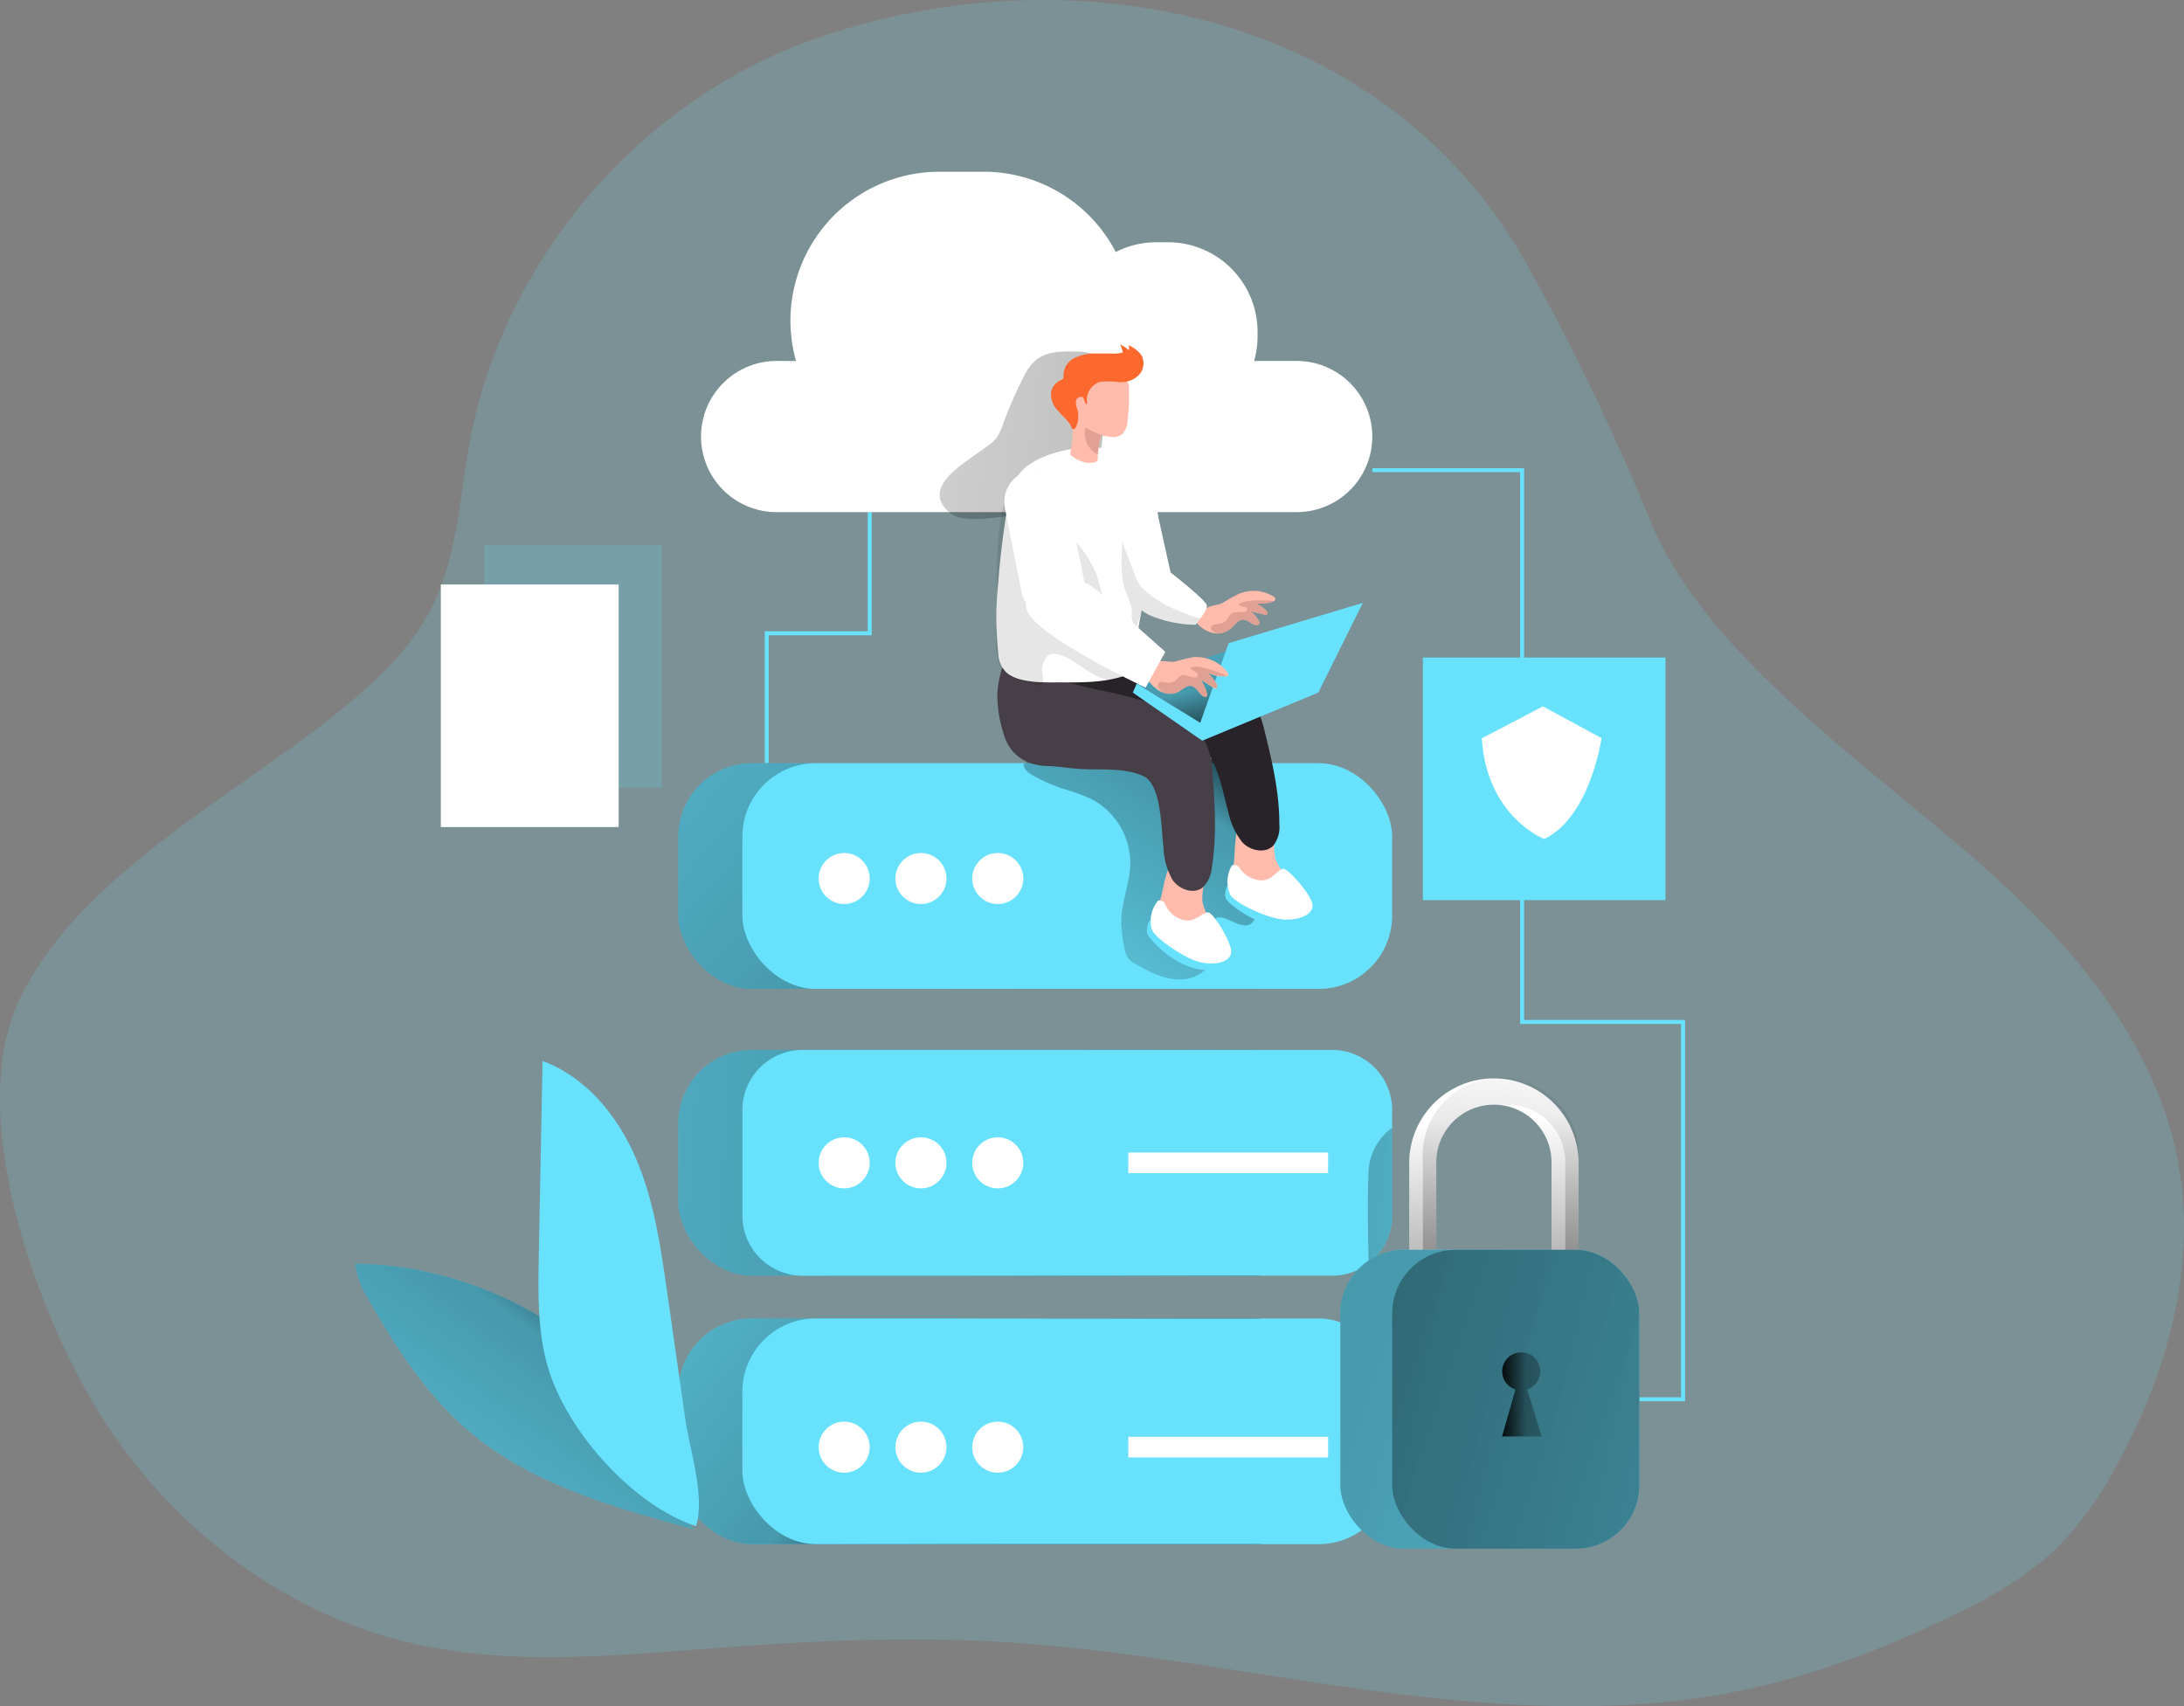 <svg xmlns="http://www.w3.org/2000/svg" xmlns:xlink="http://www.w3.org/1999/xlink" width="309.995" height="242.193" viewBox="0 0 309.995 242.193"><rect x="0" y="0" width="309.995" height="242.193" fill="#808080" stroke="none"/><defs><linearGradient id="a" x1="0.638" y1="0.537" x2="-0.755" y2="0.167" gradientUnits="objectBoundingBox"><stop offset="0.01"/><stop offset="0.13" stop-opacity="0.69"/><stop offset="0.25" stop-opacity="0.322"/><stop offset="1" stop-opacity="0"/></linearGradient><linearGradient id="b" x1="0.917" y1="0.51" x2="-1.305" y2="0.456" xlink:href="#a"/><linearGradient id="c" x1="-6.828" y1="0.097" x2="10.268" y2="1.037" xlink:href="#a"/><linearGradient id="d" x1="0.952" y1="0.637" x2="-1.282" y2="-0.039" xlink:href="#a"/><linearGradient id="e" x1="0.929" y1="-0.249" x2="-0.201" y2="1.392" xlink:href="#a"/><linearGradient id="f" x1="3.883" y1="0.858" x2="-2.853" y2="0.143" xlink:href="#a"/><linearGradient id="g" x1="0.532" y1="1.366" x2="0.478" y2="0.226" xlink:href="#a"/><linearGradient id="h" x1="0.408" y1="1.957" x2="0.562" y2="-0.163" xlink:href="#a"/><linearGradient id="i" x1="-1.486" y1="-0.157" x2="4.249" y2="1.741" xlink:href="#a"/><linearGradient id="j" x1="-1.565" y1="-0.065" x2="4.398" y2="1.566" xlink:href="#a"/><linearGradient id="k" x1="-0.155" y1="0.5" x2="2.842" y2="0.5" xlink:href="#a"/><linearGradient id="l" x1="1.004" y1="1.35" x2="-0.822" y2="-2.195" xlink:href="#a"/><linearGradient id="m" x1="0.999" y1="-0.043" x2="-0.458" y2="1.541" xlink:href="#a"/></defs><g transform="translate(-0.009 -0.049)"><path d="M229.46,45.146A341.464,341.464,0,0,1,245.926,79.5c4.638,11.648,14.634,21.5,23.837,29.653,10.16,9,21.2,17.006,30.765,26.634s17.726,21.268,20.385,34.552c3.01,15.035-1.358,30.781-8.843,44.172a48.336,48.336,0,0,1-8.883,11.918A53.361,53.361,0,0,1,290.5,234.66c-12.074,6.037-24.769,10.724-38.176,12.532-13.955,1.881-28.147,1.047-42.078-.679-18.732-2.315-37.293-6.233-56.139-7.362-13.587-.818-27.223-.147-40.794.875-14.52,1.088-29.325,2.56-43.485-.818-18.585-4.425-34.691-17.243-44.532-33.669C16.714,191.257,7.07,164.1,14.579,148.083c8-17.055,29.685-28.63,43.886-39.812,5.726-4.524,11.452-9.505,14.724-16.049,3.648-7.3,3.918-15.747,5.432-23.722,4.908-25.972,24.54-48.63,49.6-57.154C163.39-.646,205.877,7.313,226.605,40.254,227.611,41.825,228.56,43.477,229.46,45.146Z" transform="translate(-11.87 -6.02)" fill="#68e1fd" opacity="0.18" style="isolation:isolate"/><path d="M282.527,213.741h-6.495v-.564h5.922v-52.99H259.115V81.854H238.15V81.29h21.53v78.332h22.847Z" transform="translate(-43.341 -14.786)" fill="#68e1fd"/><path d="M133.283,124.56h-.573V105.828h14.618V88.92h.564V106.4H133.283Z" transform="translate(-24.152 -16.174)" fill="#68e1fd"/><rect width="92.238" height="32.041" rx="10.43" transform="translate(96.288 187.2)" fill="#68e1fd"/><rect width="92.238" height="32.041" rx="10.43" transform="translate(96.288 149.09)" fill="#68e1fd"/><rect width="92.238" height="32.041" rx="10.43" transform="translate(96.288 187.2)" fill="url(#a)"/><rect width="92.238" height="32.041" rx="10.43" transform="translate(96.288 149.09)" fill="url(#b)"/><rect width="92.238" height="32.041" rx="10.43" transform="translate(105.376 187.2)" fill="#68e1fd"/><path d="M232.93,196.8v14.969a8.524,8.524,0,0,1-8.548,8.548h-75.15a8.532,8.532,0,0,1-8.532-8.548V196.8a8.532,8.532,0,0,1,8.532-8.532h75.15a8.532,8.532,0,0,1,8.548,8.532Z" transform="translate(-35.315 -39.18)" fill="#68e1fd"/><path d="M252.683,201.77v12.458A8.556,8.556,0,0,1,249.345,221c-.065-2.65-.213-10.029,0-13.3a8.082,8.082,0,0,1,3.337-5.93Z" transform="translate(-55.069 -41.637)" fill="url(#c)"/><rect width="92.238" height="32.041" rx="10.43" transform="translate(96.288 108.386)" fill="#68e1fd"/><rect width="92.238" height="32.041" rx="10.43" transform="translate(96.288 108.386)" fill="url(#d)"/><rect width="92.238" height="32.041" rx="10.43" transform="translate(105.376 108.386)" fill="#68e1fd"/><path d="M216.978,160.291a1.636,1.636,0,0,0-.941,1.8c.082.728.425,1.415.54,2.135.335,2.1-1.415,4.139-3.468,4.671-2.691.687-5.448-.671-7.836-2.086a3.689,3.689,0,0,1-.818-.581,3.419,3.419,0,0,1-.671-1.742,19.23,19.23,0,0,1-.434-3.607c0-2.773,1.219-5.423,1.284-8.18a10.307,10.307,0,0,0-5.513-9.235,32.723,32.723,0,0,0-4.295-1.546,25.834,25.834,0,0,1-3.73-1.636c-.753-.393-1.579-.949-1.636-1.791a8.18,8.18,0,0,1,4.025-.687h23.722a1.232,1.232,0,0,1,1.44.973c1.587,3.8,1.4,8.016,1.726,12.049a24.54,24.54,0,0,0,1.088,5.8c.335,1.022,1.432,2.978.744,4.049C220.912,162.671,218.434,159.9,216.978,160.291Z" transform="translate(-44.19 -29.99)" fill="url(#e)"/><path d="M228.8,73.465a10.724,10.724,0,0,1-10.732,10.724H144.546a10.732,10.732,0,1,1,0-21.456H147A21.145,21.145,0,0,1,167.36,35.87h6.258a21.113,21.113,0,0,1,18.765,11.4,12.614,12.614,0,0,1,5.775-1.391h1.636a12.72,12.72,0,0,1,12.72,12.72v.63a12.7,12.7,0,0,1-.491,3.5h6.086A10.74,10.74,0,0,1,228.8,73.465Z" transform="translate(-34.008 -11.444)" fill="#fff"/><path d="M183.084,79.223a8.588,8.588,0,0,0,.9-2.029,59.222,59.222,0,0,1,2.757-6.315,7.583,7.583,0,0,1,1.849-2.6c1.481-1.211,3.566-1.243,5.481-1.219,1.276,0,2.732.123,3.5,1.137a4.09,4.09,0,0,1,.6,2.241,57.072,57.072,0,0,1-2.151,19.477q-5.276.27-10.569.466c-2.4.1-7.182,1.243-9.145-.474C171.289,85.538,181.424,81.595,183.084,79.223Z" transform="translate(-41.544 -17.119)" fill="url(#f)"/><path d="M278.527,219.434a1.922,1.922,0,0,1-1.922-1.882V205.095a8.18,8.18,0,1,0-16.36,0v12.458a1.922,1.922,0,1,1-3.845,0V205.095a12.025,12.025,0,0,1,24.049,0v12.458A1.922,1.922,0,0,1,278.527,219.434Z" transform="translate(-56.373 -40.054)" fill="#fff"/><path d="M280.447,205.095v12.458a1.906,1.906,0,0,1-.949,1.636,1.873,1.873,0,0,1-.973.27,1.922,1.922,0,0,1-1.922-1.906V205.095a8.18,8.18,0,0,0-7.207-8.123,9.573,9.573,0,0,0-.973-.057,8.18,8.18,0,0,0-8.18,8.18v12.458a1.922,1.922,0,0,1-.949,1.636,1.9,1.9,0,0,1-.982.27,1.931,1.931,0,0,1-1.922-1.922V205.095a12.041,12.041,0,0,1,12.033-12.025,9.575,9.575,0,0,1,.973.049A12.025,12.025,0,0,1,280.447,205.095Z" transform="translate(-56.371 -40.054)" fill="url(#g)"/><path d="M280.85,205.092V217.55a1.1,1.1,0,1,1-1.89,0V205.092a8.18,8.18,0,0,0-8.18-8.18,9.732,9.732,0,0,0-.982.057,9.567,9.567,0,0,0-.973-.057,8.18,8.18,0,0,0-8.18,8.18V217.55a1.1,1.1,0,1,1-1.9,0V205.092a11.084,11.084,0,1,1,22.086,0Z" transform="translate(-56.773 -40.052)" fill="url(#h)"/><rect width="42.438" height="42.438" rx="9.04" transform="translate(190.252 177.45)" fill="#68e1fd"/><rect width="42.43" height="42.43" rx="9.03" transform="translate(190.252 177.458)" fill="url(#i)"/><rect width="35.076" height="42.43" rx="9.03" transform="translate(197.614 177.458)" fill="url(#j)"/><path d="M274.418,246.017h0a2.7,2.7,0,1,1,1.636,0l2.1,6.675H272.52Z" transform="translate(-59.306 -48.731)" fill="url(#k)"/><circle cx="3.624" cy="3.624" r="3.624" transform="translate(116.207 121.13)" fill="#fff"/><circle cx="3.624" cy="3.624" r="3.624" transform="translate(127.103 121.13)" fill="#fff"/><circle cx="3.624" cy="3.624" r="3.624" transform="translate(138.007 121.13)" fill="#fff"/><circle cx="3.624" cy="3.624" r="3.624" transform="translate(116.207 161.491)" fill="#fff"/><circle cx="3.624" cy="3.624" r="3.624" transform="translate(127.103 161.491)" fill="#fff"/><circle cx="3.624" cy="3.624" r="3.624" transform="translate(138.007 161.491)" fill="#fff"/><circle cx="3.624" cy="3.624" r="3.624" transform="translate(116.207 201.851)" fill="#fff"/><circle cx="3.624" cy="3.624" r="3.624" transform="translate(127.103 201.851)" fill="#fff"/><circle cx="3.624" cy="3.624" r="3.624" transform="translate(138.007 201.851)" fill="#fff"/><path d="M225.98,154.085a6.969,6.969,0,0,0,.164,2.969A4.908,4.908,0,0,0,228,159.287a8.352,8.352,0,0,0,6.078,1.407,1.186,1.186,0,0,0,.769-.335,1.031,1.031,0,0,0,.2-.6,4.573,4.573,0,0,0-1.235-3.1,10.3,10.3,0,0,1-1.89-2.838c-.687-2.029.671-7.01-3.027-6.667C225.841,147.443,226.209,151.933,225.98,154.085Z" transform="translate(-50.82 -31.695)" fill="#ffbbab"/><path d="M206.37,121.633a68.843,68.843,0,0,1,8.393.818c4.908.753,8.049,2.838,9.26,7.763,1.112,4.5,2.225,9.055,2.209,13.693a4.245,4.245,0,0,1-.875,3.059c-1.137,1.145-3.2.72-4.319-.425A10.074,10.074,0,0,1,219,142.205c-.769-2.626-1.742-8.851-4.524-9.546-4.712-1.178-9.554,1.791-14.168,0a20.916,20.916,0,0,1-4.671-2.323,8.671,8.671,0,0,1-3.223-4.008,9.357,9.357,0,0,1-.483-2.691,11.558,11.558,0,0,1,.049-2.258c.147-.867.294-.769,1.17-.761,1.481,0,2.953.115,4.425.254C200.505,121.117,203.434,121.551,206.37,121.633Z" transform="translate(-44.634 -26.866)" fill="#282328"/><path d="M224.8,159.75s-.671,1.186-.139,2,6.462,5.669,11.223,3.01-5.415-4.417-5.415-4.417Z" transform="translate(-50.559 -33.99)" fill="#68e1fd"/><path d="M225.515,156.209a.924.924,0,0,1,1.121.45,3.82,3.82,0,0,0,3.272,1.693c1.456-.155,2.241-1.71,2.945-1.636s4.041,3.771,4.09,5.17-2.012,2.16-4.155,2.02-6.749-2.241-7.517-3.477A4.556,4.556,0,0,1,225.515,156.209Z" transform="translate(-50.633 -33.336)" fill="#fff"/><path d="M213.248,160.392a6.928,6.928,0,0,0-.327,2.961,4.842,4.842,0,0,0,1.464,2.5,8.319,8.319,0,0,0,5.767,2.389,1.211,1.211,0,0,0,.818-.2,1.063,1.063,0,0,0,.3-.556,4.605,4.605,0,0,0-.712-3.272,10.209,10.209,0,0,1-1.4-3.108c-.352-2.11,1.808-6.806-1.9-7.076C214.165,153.816,213.8,158.323,213.248,160.392Z" transform="translate(-48.452 -32.947)" fill="#ffbbab"/><path d="M199.4,125.09a70.012,70.012,0,0,1,8.18,2.135c4.687,1.546,7.468,4.09,7.861,9.178.352,4.622.7,9.3-.065,13.906a4.254,4.254,0,0,1-1.366,2.871c-1.309.941-3.272.188-4.2-1.129a9.943,9.943,0,0,1-1.292-4.605c-.335-2.716-.27-9-2.9-10.16-2.781-1.211-5.881-.818-8.834-.982-1.538-.082-3.157-.384-4.663-.417-5.031-.106-6.078-3.853-6.25-4.442a18.445,18.445,0,0,1-.933-5.841,14.806,14.806,0,0,1,.466-2.871c.188-.875.2-.973,1.145-.818,1.464.245,2.9.6,4.327.973C193.709,123.61,196.515,124.526,199.4,125.09Z" transform="translate(-43.367 -27.093)" fill="#473f47"/><path d="M211.387,165.69a2.363,2.363,0,0,0-.466,1.955c.352.892,5.44,6.65,10.577,4.8s-4.614-5.243-4.614-5.243Z" transform="translate(-48.079 -35.071)" fill="#68e1fd"/><path d="M212.611,162.337a.933.933,0,0,1,1.039.63,3.812,3.812,0,0,0,2.969,2.209c1.464.082,2.454-1.325,3.174-1.129s3.37,4.384,3.166,5.726-2.339,1.8-4.425,1.309-6.29-3.313-6.847-4.654a4.548,4.548,0,0,1,.924-4.09Z" transform="translate(-48.208 -34.458)" fill="#fff"/><path d="M209.957,113l-12.687,4.63,9,5.571,12.826-7.239Z" transform="translate(-35.901 -20.557)" fill="#68e1fd"/><path d="M209.957,113l-12.687,4.63,9,5.571,12.826-7.239Z" transform="translate(-35.901 -20.557)" fill="url(#l)"/><path d="M196.57,117.4l9.857,6.83L222.9,117.4l6.323-12.736-19.051,5.726-4.033,11.3-9-5.571Z" transform="translate(-35.774 -19.039)" fill="#68e1fd"/><path d="M209.99,105.924a2.532,2.532,0,0,1-2.847.221l-.2-.172c-1.325-1.3-1.538-4.09-1.481-6.127a22.626,22.626,0,0,1,.213-2.56l5.006-6.086,2.585,11.64a14.086,14.086,0,0,1-3.272,3.084Z" transform="translate(-47.1 -21.514)" fill="#fff"/><path d="M206.268,101.645c-.09.556-.1,1.145-.18,1.718-.45,3.125-1.636,6.233-1.186,9.432a3.362,3.362,0,0,1-.049,2.127,2.56,2.56,0,0,1-1.489,1.063c-2.978,1.1-6.225,1.1-9.4,1.072-2.38,0-5.8.188-7.771-1.391a3.943,3.943,0,0,1-1.153-2.757,48.18,48.18,0,0,1,0-10.07l.1-1.309q.409-4.524,1.145-9c.368-2.16.883-4.483,2.544-5.914,2.209-1.906,6.07-2.806,8.916-2.912a9.423,9.423,0,0,1,2.757.237,11.8,11.8,0,0,1,3.509,1.8c1.276.883,2.413,1.636,2.888,3.1a18.815,18.815,0,0,1,.818,5.178,17.881,17.881,0,0,1-.622,4.908c-.2.777-.524,1.538-.72,2.315A1.438,1.438,0,0,0,206.268,101.645Z" transform="translate(-43.337 -20.147)" fill="#fff"/><path d="M190.9,118.207c-.949.131-2.912-1.006-3.591-1.235-.4-.131-.753-.393-1.145-.556-2-.818-1.382-6.667-1.358-8.262.082-4.213-.115-8.614.45-12.769a14.029,14.029,0,0,1,1.252-4.654,5.505,5.505,0,0,1,3.607-2.986,1.571,1.571,0,0,1,.933,0c1.211.507,1.17,2.626,1.235,3.665a8.278,8.278,0,0,0,.646,3.043c.474,1.023,1.235,1.4,1.971,2.16a17.26,17.26,0,0,1,4.033,5.767c.425,1.145.646,2.356,1.022,3.526a25.358,25.358,0,0,0,4.09,7.076c.589.818,1.219,1.8.875,2.732a2.5,2.5,0,0,1-1.562,1.333,5.472,5.472,0,0,1-2.659.368c-2.135-.278-3.746-2-5.652-2.994-.663-.344-1.93-.924-2.683-.6s-1.014,1.333-1.129,2.012c-.065.434.294,1.84.09,2.119A.6.6,0,0,1,190.9,118.207Z" transform="translate(-43.323 -20.872)" fill="#020202" opacity="0.1"/><path d="M205,79.294a2.037,2.037,0,0,1-1.366.45,6.315,6.315,0,0,1-1.235-.164h-.221a.2.2,0,0,0-.172,0,.245.245,0,0,0-.106.172,14.545,14.545,0,0,0-.409,2.454h0v.45a.611.611,0,0,1-.654.7,3.541,3.541,0,0,1-1.137,0,4.957,4.957,0,0,1-2.143-1.137A22.83,22.83,0,0,0,197.953,78a21.758,21.758,0,0,1,.262-5.464,2.986,2.986,0,0,1,3.8-2.4,6.814,6.814,0,0,1,3.517,1.538,1.464,1.464,0,0,1,.384,1.17c0,.728.041,1.456,0,2.184s-.106,1.636-.213,2.454A2.847,2.847,0,0,1,205,79.294Z" transform="translate(-45.664 -17.657)" fill="#ffbbab"/><path d="M204.025,71.208a11.793,11.793,0,0,0-2.838-.057,2.74,2.74,0,0,0-1.808,3.117c-.376.074-.344-.573-.573-.867s-.9,0-1.006.393a2.675,2.675,0,0,0,.2,1.3,3.746,3.746,0,0,1-.2,2.454c-.082.18-.254.384-.434.311s-.278-.425-.368-.589a6.372,6.372,0,0,0-.5-.663c-.368-.434-.818-.818-1.17-1.26a3.4,3.4,0,0,1-1.072-2.757,2.217,2.217,0,0,1,.564-1.088,2.454,2.454,0,0,1,.859-.622c.131-.065.286-.131.335-.262a.622.622,0,0,0,0-.245,2.789,2.789,0,0,1,1.554-2.593,6.8,6.8,0,0,1,3.1-.654h2.086a4.72,4.72,0,0,0,1.693-.147,4.972,4.972,0,0,0-.384-1.129,5.489,5.489,0,0,1,1.268.818,2.119,2.119,0,0,0-.082-.712A4.344,4.344,0,0,1,207.1,67.4a2.454,2.454,0,0,1-.335,2.74,3.444,3.444,0,0,1-2.454,1.047Z" transform="translate(-45.061 -16.9)" fill="#fc682d"/><path d="M202.864,81.442h-.221a.2.2,0,0,0-.172,0,.245.245,0,0,0-.106.172,14.547,14.547,0,0,0-.409,2.454h0a3.321,3.321,0,0,1-1.751-3.828,14.012,14.012,0,0,0,2.642,1.235Z" transform="translate(-46.125 -19.519)" fill="#e0a194"/><path d="M227.625,113.4c-.548-.229-1.014-.744-1.636-.72s-1.121.753-1.636,1.227a2.937,2.937,0,0,1-2.045.744,3.4,3.4,0,0,1-.7-.106,4.524,4.524,0,0,1-2.4-1.71s1.521-1.71,1.718-1.824c.671-.384,1.579-.352,2.3-.736a23.6,23.6,0,0,1,2.258-1.26,5.407,5.407,0,0,1,4.851.368c.18.106.376.3.278.5a.376.376,0,0,1-.188.164h0a5,5,0,0,1-2.65.286,6.625,6.625,0,0,1,1.456.965c.2.172.376.5.164.654a.458.458,0,0,1-.36,0l-1.98-.483a4.744,4.744,0,0,1,1.252,1.456.54.54,0,0,1,.082.311C228.28,113.494,227.887,113.518,227.625,113.4Z" transform="translate(-49.602 -24.683)" fill="#ffbbab"/><path d="M228.136,113.7c-.548-.229-1.014-.744-1.636-.72s-1.121.753-1.636,1.227a2.937,2.937,0,0,1-2.045.744,3.018,3.018,0,0,1-.54-.319.654.654,0,0,1-.27-.344.556.556,0,0,1,.4-.589,4.811,4.811,0,0,1,.818-.123,1.751,1.751,0,0,0,1.088-.671c.221-.294.36-.671.679-.818a1.636,1.636,0,0,1,.671-.147l.9-.057a.949.949,0,0,0,.4-.082.335.335,0,0,0,.188-.335c0-.155-.188-.237-.335-.294-.294-.106-1.284-.164-.646-.515a4.409,4.409,0,0,1,1.456-.344,15.542,15.542,0,0,1,3.018,0,2.389,2.389,0,0,1,.319.057h0a5,5,0,0,1-2.65.286,6.625,6.625,0,0,1,1.456.965c.2.172.376.5.164.654a.458.458,0,0,1-.36,0l-1.98-.483a4.744,4.744,0,0,1,1.252,1.456.54.54,0,0,1,.082.311A.667.667,0,0,1,228.136,113.7Z" transform="translate(-50.113 -24.979)" fill="#e0a194"/><path d="M217.159,112.71a17.326,17.326,0,0,1-5.914-1.121,8.474,8.474,0,0,1-3.452-2.495,1.448,1.448,0,0,1-.27-.491,1.481,1.481,0,0,1,0-.941,4.524,4.524,0,0,1,1.505-2.282c1.955-1.456,4.613-.082,4.613-.082s4.982,3.877,5.121,4.646c.082.417-.4,1.2-.867,1.824S217.159,112.71,217.159,112.71Z" transform="translate(-47.463 -23.973)" fill="#fff"/><rect width="9.023" height="21.235" rx="4.511" transform="translate(141.778 67.717) rotate(-11.13)" fill="#fff"/><path d="M216.984,111.891a17.326,17.326,0,0,1-5.914-1.121c-.237-.09-1.456-.818-1.636-.744a.4.4,0,0,0-.147.229l-.663,1.89a1.489,1.489,0,0,1-.671-1.186c-.049-.474,0-.949-.049-1.415a8.778,8.778,0,0,0-.728-2.086c-.892-2.274-.728-4.81-.556-7.247l1.816,4.753a5.325,5.325,0,0,0,.622,1.284,5.423,5.423,0,0,0,.818.818,14.724,14.724,0,0,0,4.393,2.708c.278.115,3.337,1.415,3.5,1.178C217.344,111.49,216.984,111.891,216.984,111.891Z" transform="translate(-47.288 -23.153)" fill="#020202" opacity="0.1"/><path d="M218.586,125.5c-.491-.434-.818-1.137-1.448-1.3s-1.276.442-1.89.818a2.691,2.691,0,0,1-2.25.074,3.527,3.527,0,0,1-.679-.344,5.612,5.612,0,0,1-2.02-2.626s1.873-1.342,2.094-1.4c.753-.188,1.636.139,2.454,0a22.5,22.5,0,0,1,2.511-.622,5.652,5.652,0,0,1,4.744,1.988c.155.18.3.458.172.63a.327.327,0,0,1-.221.115h0a4.957,4.957,0,0,1-2.7-.556,7.682,7.682,0,0,1,1.235,1.513c.164.245.27.654,0,.753a.478.478,0,0,1-.36-.106l-1.865-1.17a6.029,6.029,0,0,1,.933,1.98.581.581,0,0,1,0,.352C219.216,125.806,218.815,125.741,218.586,125.5Z" transform="translate(-47.982 -26.77)" fill="#ffbbab"/><path d="M219.038,125.8c-.491-.434-.818-1.137-1.448-1.3s-1.276.442-1.89.818a2.691,2.691,0,0,1-2.25.074,3.494,3.494,0,0,1-.466-.515.818.818,0,0,1-.2-.458.54.54,0,0,1,.532-.507,4.557,4.557,0,0,1,.818.123,1.513,1.513,0,0,0,1.227-.36c.286-.245.507-.605.818-.7a1.448,1.448,0,0,1,.7.057l.916.237a1,1,0,0,0,.409,0,.319.319,0,0,0,.262-.3.589.589,0,0,0-.27-.417c-.27-.213-1.243-.605-.532-.769a3.959,3.959,0,0,1,1.513.1,15.641,15.641,0,0,1,3,1.014,2.3,2.3,0,0,1,.311.164h0a4.957,4.957,0,0,1-2.7-.556,7.681,7.681,0,0,1,1.235,1.513c.164.245.27.654,0,.753a.478.478,0,0,1-.36-.106l-1.865-1.17a6.029,6.029,0,0,1,.933,1.98.581.581,0,0,1,0,.352C219.668,126.108,219.267,126.043,219.038,125.8Z" transform="translate(-48.434 -27.072)" fill="#e0a194"/><path d="M201.224,109.366l8.458,7.517-2.8,5.08s-16.09-7.534-16.908-11.174,3.436-3.5,3.436-3.5S196.93,104.556,201.224,109.366Z" transform="translate(-44.265 -24.301)" fill="#fff"/><rect width="34.43" height="34.43" transform="translate(201.974 93.392)" fill="#68e1fd"/><rect width="25.244" height="34.43" transform="translate(68.73 77.441)" fill="#68e1fd" opacity="0.18" style="isolation:isolate"/><rect width="25.244" height="34.43" transform="translate(62.579 83.02)" fill="#fff"/><path d="M73.55,225.36a10.912,10.912,0,0,0,1.775,4.908c3.926,6.937,8.327,13.767,14.4,18.912,8.941,7.558,20.638,10.822,31.943,13.906-1.006-.491-2.225-5.726-2.675-6.847-.875-2.241-1.693-4.507-2.528-6.765-1.333-3.558-4.09-6.421-6.838-9.047A53.989,53.989,0,0,0,87.824,227.6,51.363,51.363,0,0,0,73.55,225.36Z" transform="translate(-23.094 -45.931)" fill="#68e1fd"/><path d="M73.55,225.36a10.912,10.912,0,0,0,1.775,4.908c3.926,6.937,8.327,13.767,14.4,18.912,8.941,7.558,20.638,10.822,31.943,13.906-1.006-.491-2.225-5.726-2.675-6.847-.875-2.241-1.693-4.507-2.528-6.765-1.333-3.558-4.09-6.421-6.838-9.047A53.989,53.989,0,0,0,87.824,227.6,51.363,51.363,0,0,0,73.55,225.36Z" transform="translate(-23.094 -45.931)" fill="url(#m)"/><path d="M123.559,222.845c-.924-6.454-1.873-12.99-4.466-18.969S112,192.423,105.89,190.19q-.27,13.857-.532,27.706c-.106,5.333-.2,10.773,1.333,15.886,2.691,9,12.008,19.477,20.982,22.438,1.333-4.3-.9-10.822-1.538-15.3Z" transform="translate(-28.874 -39.53)" fill="#68e1fd"/><rect width="28.36" height="2.92" transform="translate(160.158 163.65)" fill="#fff"/><rect width="28.36" height="2.92" transform="translate(160.158 204.01)" fill="#fff"/><path d="M269,133.182l8.671-4.532,8.319,4.507s-1.546,11.133-8.115,14.323C277.859,147.48,269.712,144.364,269,133.182Z" transform="translate(-58.666 -28.33)" fill="#fff"/></g></svg>